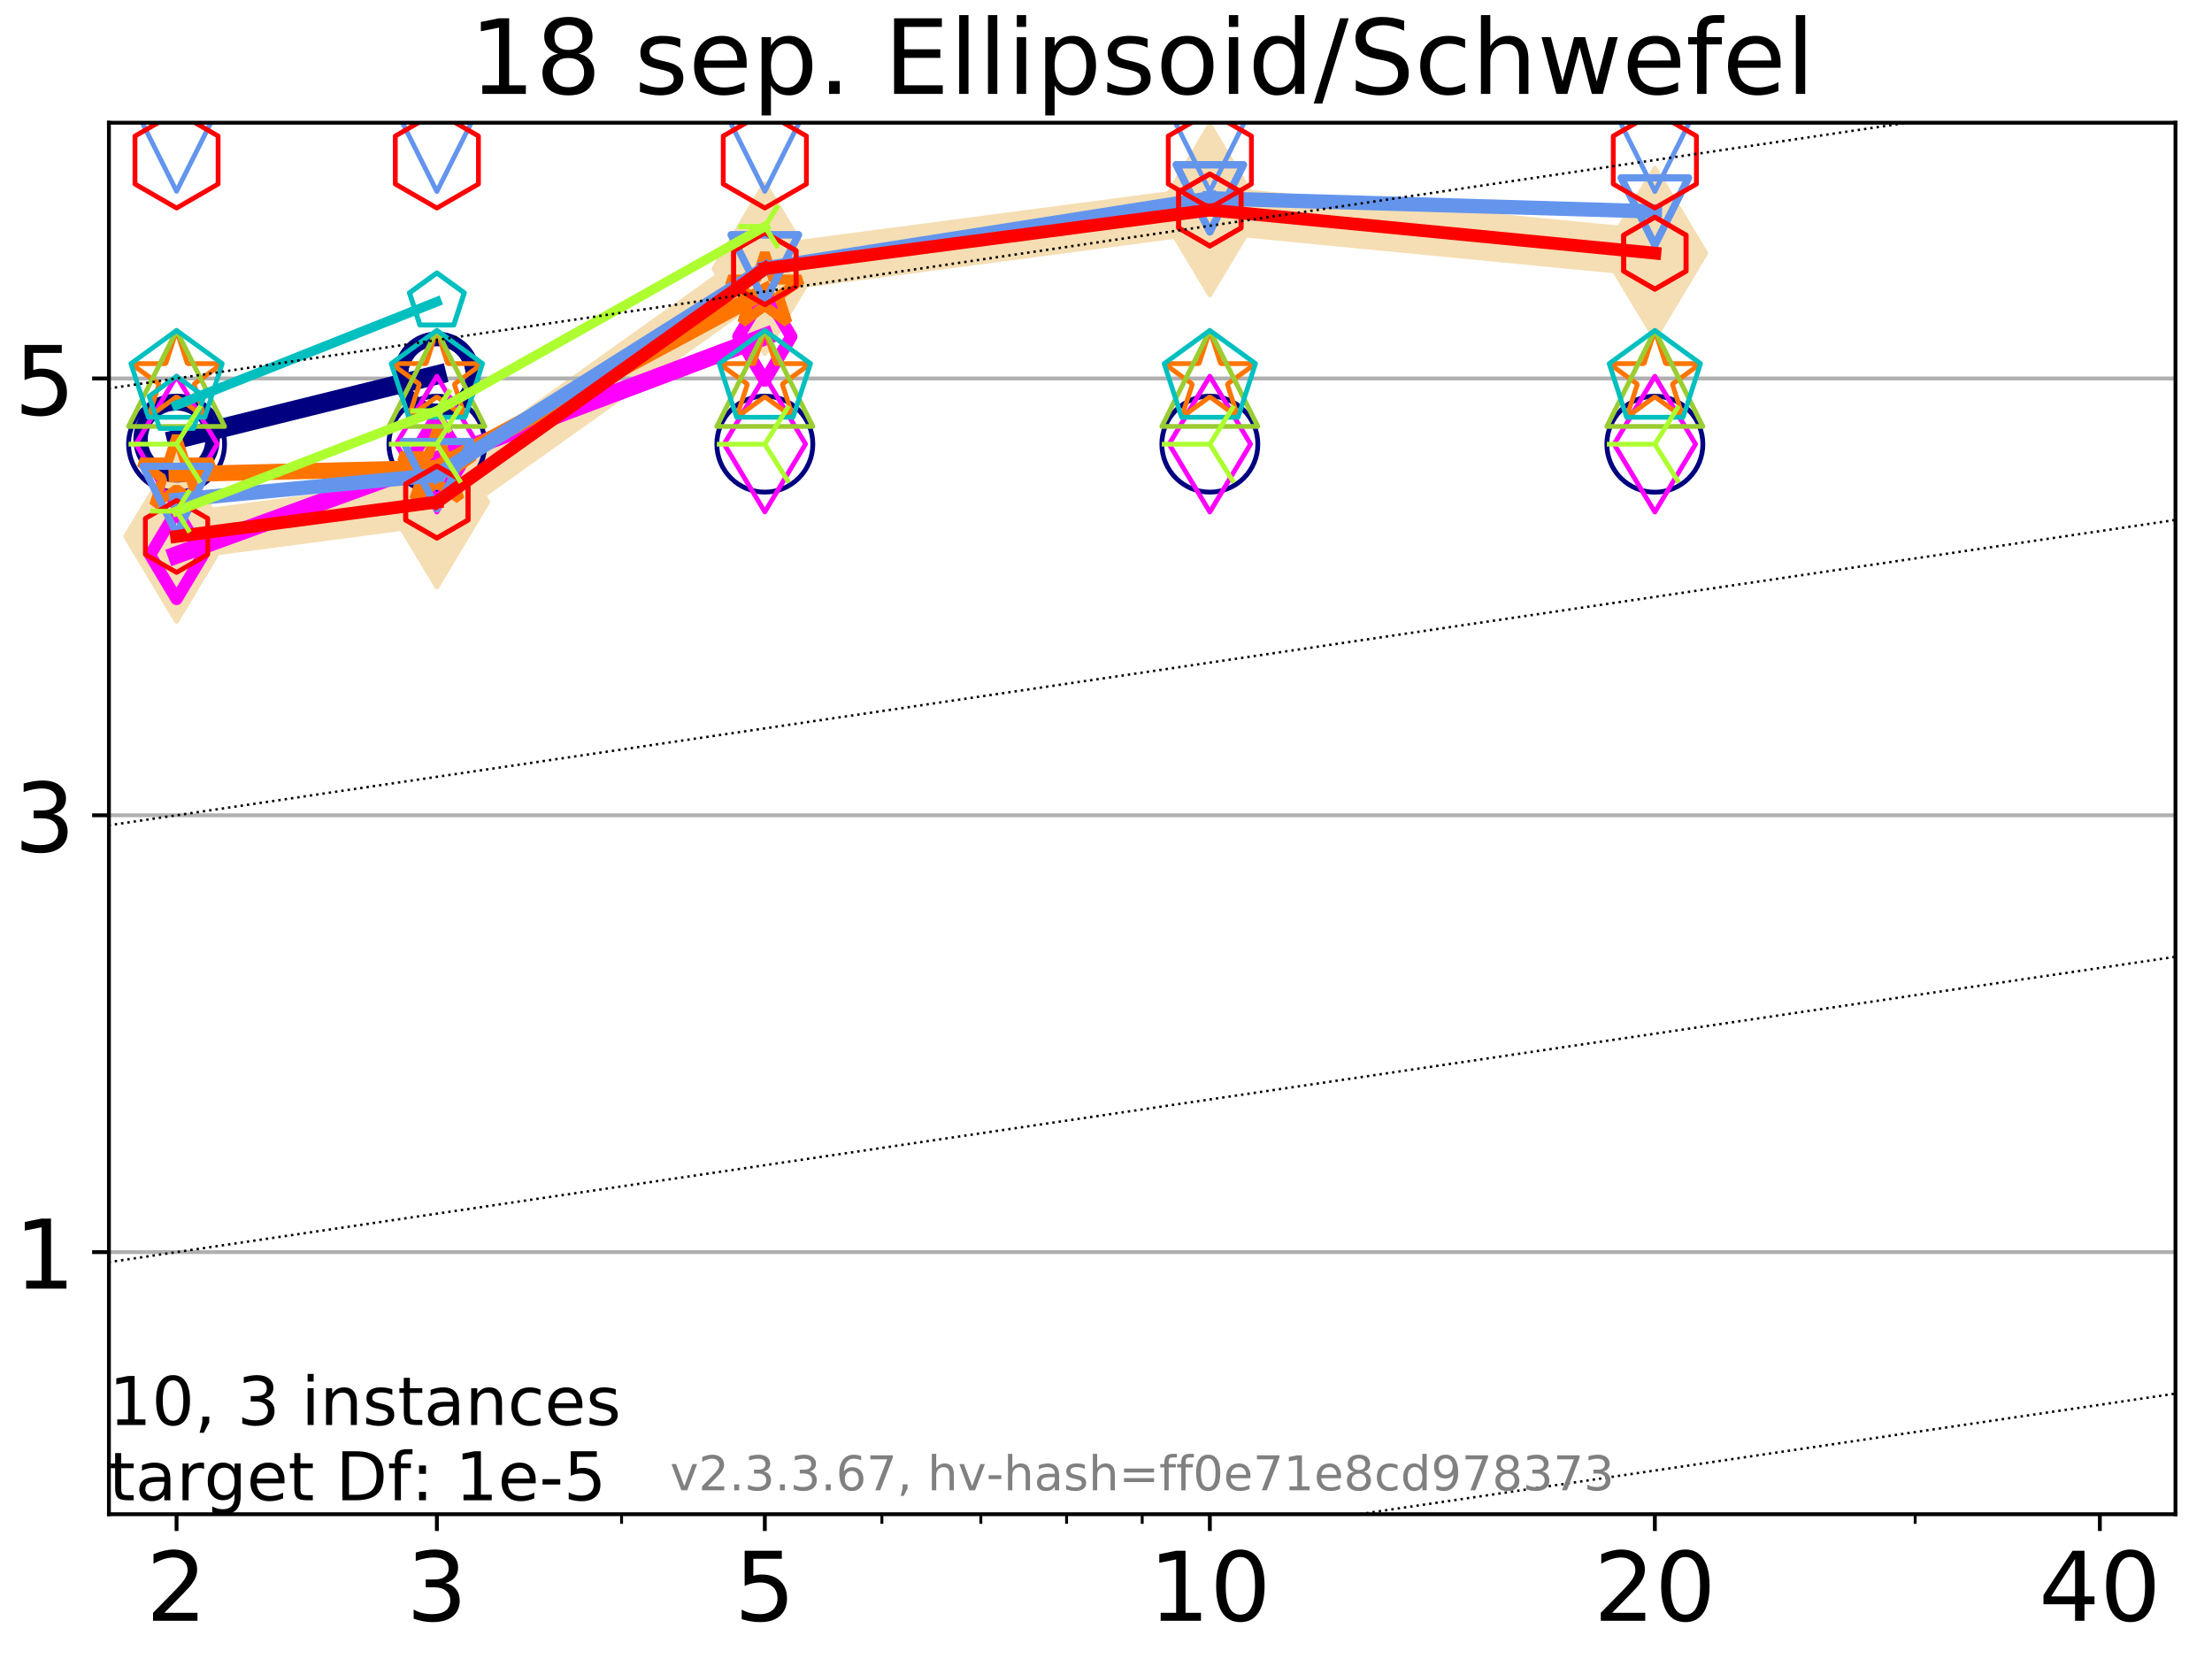 <?xml version="1.0" encoding="utf-8" standalone="no"?>
<!DOCTYPE svg PUBLIC "-//W3C//DTD SVG 1.1//EN"
  "http://www.w3.org/Graphics/SVG/1.1/DTD/svg11.dtd">
<!-- Created with matplotlib (https://matplotlib.org/) -->
<svg height="345.6pt" version="1.1" viewBox="0 0 460.8 345.6" width="460.8pt" xmlns="http://www.w3.org/2000/svg" xmlns:xlink="http://www.w3.org/1999/xlink">
 <defs>
  <style type="text/css">
*{stroke-linecap:butt;stroke-linejoin:round;}
  </style>
 </defs>
 <g id="figure_1">
  <g id="patch_1">
   <path d="M 0 345.6 
L 460.8 345.6 
L 460.8 0 
L 0 0 
z
" style="fill:#ffffff;"/>
  </g>
  <g id="axes_1">
   <g id="patch_2">
    <path d="M 22.69 315.44 
L 453.192 315.44 
L 453.192 25.56 
L 22.69 25.56 
z
" style="fill:#ffffff;"/>
   </g>
   <g id="line2d_1">
    <path clip-path="url(#pbab165482d)" d="M 36.781 111.748 
L 91.009 104.585 
L 159.329 55.963 
L 252.032 43.744 
L 344.736 52.737 
" style="fill:none;stroke:#f5deb3;stroke-linecap:square;stroke-width:10;"/>
    <defs>
     <path d="M 0 17.678 
L 10.607 0 
L 0 -17.678 
L -10.607 0 
z
" id="mf7fd0ab466" style="stroke:#f5deb3;stroke-linejoin:miter;"/>
    </defs>
    <g clip-path="url(#pbab165482d)">
     <use style="fill:#f5deb3;stroke:#f5deb3;stroke-linejoin:miter;" x="36.781" xlink:href="#mf7fd0ab466" y="111.748"/>
     <use style="fill:#f5deb3;stroke:#f5deb3;stroke-linejoin:miter;" x="91.009" xlink:href="#mf7fd0ab466" y="104.585"/>
     <use style="fill:#f5deb3;stroke:#f5deb3;stroke-linejoin:miter;" x="159.329" xlink:href="#mf7fd0ab466" y="55.963"/>
     <use style="fill:#f5deb3;stroke:#f5deb3;stroke-linejoin:miter;" x="252.032" xlink:href="#mf7fd0ab466" y="43.744"/>
     <use style="fill:#f5deb3;stroke:#f5deb3;stroke-linejoin:miter;" x="344.736" xlink:href="#mf7fd0ab466" y="52.737"/>
    </g>
   </g>
   <g id="matplotlib.axis_1">
    <g id="xtick_1">
     <g id="line2d_2">
      <defs>
       <path d="M 0 0 
L 0 3.5 
" id="m391ffeb8fe" style="stroke:#000000;stroke-width:0.8;"/>
      </defs>
      <g>
       <use style="stroke:#000000;stroke-width:0.8;" x="36.781" xlink:href="#m391ffeb8fe" y="315.44"/>
      </g>
     </g>
     <g id="text_1">
      <!-- 2 -->
      <defs>
       <path d="M 19.188 8.297 
L 53.609 8.297 
L 53.609 0 
L 7.328 0 
L 7.328 8.297 
Q 12.938 14.109 22.625 23.891 
Q 32.328 33.688 34.812 36.531 
Q 39.547 41.844 41.422 45.531 
Q 43.312 49.219 43.312 52.781 
Q 43.312 58.594 39.234 62.25 
Q 35.156 65.922 28.609 65.922 
Q 23.969 65.922 18.812 64.312 
Q 13.672 62.703 7.812 59.422 
L 7.812 69.391 
Q 13.766 71.781 18.938 73 
Q 24.125 74.219 28.422 74.219 
Q 39.75 74.219 46.484 68.547 
Q 53.219 62.891 53.219 53.422 
Q 53.219 48.922 51.531 44.891 
Q 49.859 40.875 45.406 35.406 
Q 44.188 33.984 37.641 27.219 
Q 31.109 20.453 19.188 8.297 
z
" id="DejaVuSans-50"/>
      </defs>
      <g transform="translate(30.419 337.637)scale(0.2 -0.2)">
       <use xlink:href="#DejaVuSans-50"/>
      </g>
     </g>
    </g>
    <g id="xtick_2">
     <g id="line2d_3">
      <g>
       <use style="stroke:#000000;stroke-width:0.8;" x="91.009" xlink:href="#m391ffeb8fe" y="315.44"/>
      </g>
     </g>
     <g id="text_2">
      <!-- 3 -->
      <defs>
       <path d="M 40.578 39.312 
Q 47.656 37.797 51.625 33 
Q 55.609 28.219 55.609 21.188 
Q 55.609 10.406 48.188 4.484 
Q 40.766 -1.422 27.094 -1.422 
Q 22.516 -1.422 17.656 -0.516 
Q 12.797 0.391 7.625 2.203 
L 7.625 11.719 
Q 11.719 9.328 16.594 8.109 
Q 21.484 6.891 26.812 6.891 
Q 36.078 6.891 40.938 10.547 
Q 45.797 14.203 45.797 21.188 
Q 45.797 27.641 41.281 31.266 
Q 36.766 34.906 28.719 34.906 
L 20.219 34.906 
L 20.219 43.016 
L 29.109 43.016 
Q 36.375 43.016 40.234 45.922 
Q 44.094 48.828 44.094 54.297 
Q 44.094 59.906 40.109 62.906 
Q 36.141 65.922 28.719 65.922 
Q 24.656 65.922 20.016 65.031 
Q 15.375 64.156 9.812 62.312 
L 9.812 71.094 
Q 15.438 72.656 20.344 73.438 
Q 25.25 74.219 29.594 74.219 
Q 40.828 74.219 47.359 69.109 
Q 53.906 64.016 53.906 55.328 
Q 53.906 49.266 50.438 45.094 
Q 46.969 40.922 40.578 39.312 
z
" id="DejaVuSans-51"/>
      </defs>
      <g transform="translate(84.647 337.637)scale(0.2 -0.2)">
       <use xlink:href="#DejaVuSans-51"/>
      </g>
     </g>
    </g>
    <g id="xtick_3">
     <g id="line2d_4">
      <g>
       <use style="stroke:#000000;stroke-width:0.8;" x="159.329" xlink:href="#m391ffeb8fe" y="315.44"/>
      </g>
     </g>
     <g id="text_3">
      <!-- 5 -->
      <defs>
       <path d="M 10.797 72.906 
L 49.516 72.906 
L 49.516 64.594 
L 19.828 64.594 
L 19.828 46.734 
Q 21.969 47.469 24.109 47.828 
Q 26.266 48.188 28.422 48.188 
Q 40.625 48.188 47.75 41.5 
Q 54.891 34.812 54.891 23.391 
Q 54.891 11.625 47.562 5.094 
Q 40.234 -1.422 26.906 -1.422 
Q 22.312 -1.422 17.547 -0.641 
Q 12.797 0.141 7.719 1.703 
L 7.719 11.625 
Q 12.109 9.234 16.797 8.062 
Q 21.484 6.891 26.703 6.891 
Q 35.156 6.891 40.078 11.328 
Q 45.016 15.766 45.016 23.391 
Q 45.016 31 40.078 35.438 
Q 35.156 39.891 26.703 39.891 
Q 22.75 39.891 18.812 39.016 
Q 14.891 38.141 10.797 36.281 
z
" id="DejaVuSans-53"/>
      </defs>
      <g transform="translate(152.966 337.637)scale(0.2 -0.2)">
       <use xlink:href="#DejaVuSans-53"/>
      </g>
     </g>
    </g>
    <g id="xtick_4">
     <g id="line2d_5">
      <g>
       <use style="stroke:#000000;stroke-width:0.8;" x="252.032" xlink:href="#m391ffeb8fe" y="315.44"/>
      </g>
     </g>
     <g id="text_4">
      <!-- 10 -->
      <defs>
       <path d="M 12.406 8.297 
L 28.516 8.297 
L 28.516 63.922 
L 10.984 60.406 
L 10.984 69.391 
L 28.422 72.906 
L 38.281 72.906 
L 38.281 8.297 
L 54.391 8.297 
L 54.391 0 
L 12.406 0 
z
" id="DejaVuSans-49"/>
       <path d="M 31.781 66.406 
Q 24.172 66.406 20.328 58.906 
Q 16.5 51.422 16.5 36.375 
Q 16.5 21.391 20.328 13.891 
Q 24.172 6.391 31.781 6.391 
Q 39.453 6.391 43.281 13.891 
Q 47.125 21.391 47.125 36.375 
Q 47.125 51.422 43.281 58.906 
Q 39.453 66.406 31.781 66.406 
z
M 31.781 74.219 
Q 44.047 74.219 50.516 64.516 
Q 56.984 54.828 56.984 36.375 
Q 56.984 17.969 50.516 8.266 
Q 44.047 -1.422 31.781 -1.422 
Q 19.531 -1.422 13.062 8.266 
Q 6.594 17.969 6.594 36.375 
Q 6.594 54.828 13.062 64.516 
Q 19.531 74.219 31.781 74.219 
z
" id="DejaVuSans-48"/>
      </defs>
      <g transform="translate(239.307 337.637)scale(0.2 -0.2)">
       <use xlink:href="#DejaVuSans-49"/>
       <use x="63.623" xlink:href="#DejaVuSans-48"/>
      </g>
     </g>
    </g>
    <g id="xtick_5">
     <g id="line2d_6">
      <g>
       <use style="stroke:#000000;stroke-width:0.8;" x="344.736" xlink:href="#m391ffeb8fe" y="315.44"/>
      </g>
     </g>
     <g id="text_5">
      <!-- 20 -->
      <g transform="translate(332.011 337.637)scale(0.2 -0.2)">
       <use xlink:href="#DejaVuSans-50"/>
       <use x="63.623" xlink:href="#DejaVuSans-48"/>
      </g>
     </g>
    </g>
    <g id="xtick_6">
     <g id="line2d_7">
      <g>
       <use style="stroke:#000000;stroke-width:0.8;" x="437.439" xlink:href="#m391ffeb8fe" y="315.44"/>
      </g>
     </g>
     <g id="text_6">
      <!-- 40 -->
      <defs>
       <path d="M 37.797 64.312 
L 12.891 25.391 
L 37.797 25.391 
z
M 35.203 72.906 
L 47.609 72.906 
L 47.609 25.391 
L 58.016 25.391 
L 58.016 17.188 
L 47.609 17.188 
L 47.609 0 
L 37.797 0 
L 37.797 17.188 
L 4.891 17.188 
L 4.891 26.703 
z
" id="DejaVuSans-52"/>
      </defs>
      <g transform="translate(424.714 337.637)scale(0.2 -0.2)">
       <use xlink:href="#DejaVuSans-52"/>
       <use x="63.623" xlink:href="#DejaVuSans-48"/>
      </g>
     </g>
    </g>
    <g id="xtick_7">
     <g id="line2d_8">
      <defs>
       <path d="M 0 0 
L 0 2 
" id="m6f91fc0aa9" style="stroke:#000000;stroke-width:0.6;"/>
      </defs>
      <g>
       <use style="stroke:#000000;stroke-width:0.6;" x="129.485" xlink:href="#m6f91fc0aa9" y="315.44"/>
      </g>
     </g>
    </g>
    <g id="xtick_8">
     <g id="line2d_9">
      <g>
       <use style="stroke:#000000;stroke-width:0.6;" x="183.713" xlink:href="#m6f91fc0aa9" y="315.44"/>
      </g>
     </g>
    </g>
    <g id="xtick_9">
     <g id="line2d_10">
      <g>
       <use style="stroke:#000000;stroke-width:0.6;" x="204.329" xlink:href="#m6f91fc0aa9" y="315.44"/>
      </g>
     </g>
    </g>
    <g id="xtick_10">
     <g id="line2d_11">
      <g>
       <use style="stroke:#000000;stroke-width:0.6;" x="222.188" xlink:href="#m6f91fc0aa9" y="315.44"/>
      </g>
     </g>
    </g>
    <g id="xtick_11">
     <g id="line2d_12">
      <g>
       <use style="stroke:#000000;stroke-width:0.6;" x="237.941" xlink:href="#m6f91fc0aa9" y="315.44"/>
      </g>
     </g>
    </g>
    <g id="xtick_12">
     <g id="line2d_13">
      <g>
       <use style="stroke:#000000;stroke-width:0.6;" x="398.964" xlink:href="#m6f91fc0aa9" y="315.44"/>
      </g>
     </g>
    </g>
   </g>
   <g id="matplotlib.axis_2">
    <g id="ytick_1">
     <g id="line2d_14">
      <path clip-path="url(#pbab165482d)" d="M 22.69 260.84 
L 453.192 260.84 
" style="fill:none;stroke:#b0b0b0;stroke-linecap:square;stroke-width:0.8;"/>
     </g>
     <g id="line2d_15">
      <defs>
       <path d="M 0 0 
L -3.5 0 
" id="m248d86e203" style="stroke:#000000;stroke-width:0.8;"/>
      </defs>
      <g>
       <use style="stroke:#000000;stroke-width:0.8;" x="22.69" xlink:href="#m248d86e203" y="260.84"/>
      </g>
     </g>
     <g id="text_7">
      <!-- 1 -->
      <g transform="translate(2.965 268.438)scale(0.2 -0.2)">
       <use xlink:href="#DejaVuSans-49"/>
      </g>
     </g>
    </g>
    <g id="ytick_2">
     <g id="line2d_16">
      <path clip-path="url(#pbab165482d)" d="M 22.69 169.839 
L 453.192 169.839 
" style="fill:none;stroke:#b0b0b0;stroke-linecap:square;stroke-width:0.8;"/>
     </g>
     <g id="line2d_17">
      <g>
       <use style="stroke:#000000;stroke-width:0.8;" x="22.69" xlink:href="#m248d86e203" y="169.839"/>
      </g>
     </g>
     <g id="text_8">
      <!-- 3 -->
      <g transform="translate(2.965 177.438)scale(0.2 -0.2)">
       <use xlink:href="#DejaVuSans-51"/>
      </g>
     </g>
    </g>
    <g id="ytick_3">
     <g id="line2d_18">
      <path clip-path="url(#pbab165482d)" d="M 22.69 78.839 
L 453.192 78.839 
" style="fill:none;stroke:#b0b0b0;stroke-linecap:square;stroke-width:0.8;"/>
     </g>
     <g id="line2d_19">
      <g>
       <use style="stroke:#000000;stroke-width:0.8;" x="22.69" xlink:href="#m248d86e203" y="78.839"/>
      </g>
     </g>
     <g id="text_9">
      <!-- 5 -->
      <g transform="translate(2.965 86.437)scale(0.2 -0.2)">
       <use xlink:href="#DejaVuSans-53"/>
      </g>
     </g>
    </g>
   </g>
   <g id="line2d_20">
    <path clip-path="url(#pbab165482d)" d="M 36.781 91.52 
L 91.009 78.101 
" style="fill:none;stroke:#000080;stroke-linecap:square;stroke-width:4;"/>
    <defs>
     <path d="M 0 7.5 
C 1.989 7.5 3.897 6.71 5.303 5.303 
C 6.71 3.897 7.5 1.989 7.5 0 
C 7.5 -1.989 6.71 -3.897 5.303 -5.303 
C 3.897 -6.71 1.989 -7.5 0 -7.5 
C -1.989 -7.5 -3.897 -6.71 -5.303 -5.303 
C -6.71 -3.897 -7.5 -1.989 -7.5 0 
C -7.5 1.989 -6.71 3.897 -5.303 5.303 
C -3.897 6.71 -1.989 7.5 0 7.5 
z
" id="m2c15ebaa55" style="stroke:#000080;stroke-width:3;"/>
    </defs>
    <g clip-path="url(#pbab165482d)">
     <use style="fill-opacity:0;stroke:#000080;stroke-width:3;" x="36.781" xlink:href="#m2c15ebaa55" y="91.52"/>
     <use style="fill-opacity:0;stroke:#000080;stroke-width:3;" x="91.009" xlink:href="#m2c15ebaa55" y="78.101"/>
    </g>
   </g>
   <g id="line2d_21">
    <path clip-path="url(#pbab165482d)" d="M 91.009 78.101 
" style="fill:none;stroke:#000080;stroke-linecap:square;stroke-width:4;"/>
    <g clip-path="url(#pbab165482d)">
     <use style="fill-opacity:0;stroke:#000080;stroke-width:3;" x="91.009" xlink:href="#m2c15ebaa55" y="78.101"/>
    </g>
   </g>
   <g id="line2d_22"/>
   <g id="line2d_23">
    <defs>
     <path d="M 0 10 
C 2.652 10 5.196 8.946 7.071 7.071 
C 8.946 5.196 10 2.652 10 0 
C 10 -2.652 8.946 -5.196 7.071 -7.071 
C 5.196 -8.946 2.652 -10 0 -10 
C -2.652 -10 -5.196 -8.946 -7.071 -7.071 
C -8.946 -5.196 -10 -2.652 -10 0 
C -10 2.652 -8.946 5.196 -7.071 7.071 
C -5.196 8.946 -2.652 10 0 10 
z
" id="m64156eef47" style="stroke:#000080;"/>
    </defs>
    <g clip-path="url(#pbab165482d)">
     <use style="fill-opacity:0;stroke:#000080;" x="36.781" xlink:href="#m64156eef47" y="92.509"/>
     <use style="fill-opacity:0;stroke:#000080;" x="91.009" xlink:href="#m64156eef47" y="92.526"/>
     <use style="fill-opacity:0;stroke:#000080;" x="159.329" xlink:href="#m64156eef47" y="92.519"/>
     <use style="fill-opacity:0;stroke:#000080;" x="252.032" xlink:href="#m64156eef47" y="92.524"/>
     <use style="fill-opacity:0;stroke:#000080;" x="344.736" xlink:href="#m64156eef47" y="92.535"/>
    </g>
   </g>
   <g id="line2d_24">
    <path clip-path="url(#pbab165482d)" d="M 36.781 115.615 
L 91.009 95.836 
" style="fill:none;stroke:#ff00ff;stroke-linecap:square;stroke-width:3.667;"/>
    <defs>
     <path d="M 0 9.192 
L 5.515 0 
L 0 -9.192 
L -5.515 0 
z
" id="me3c5e528c8" style="stroke:#ff00ff;stroke-linejoin:miter;stroke-width:2.5;"/>
    </defs>
    <g clip-path="url(#pbab165482d)">
     <use style="fill-opacity:0;stroke:#ff00ff;stroke-linejoin:miter;stroke-width:2.5;" x="36.781" xlink:href="#me3c5e528c8" y="115.615"/>
     <use style="fill-opacity:0;stroke:#ff00ff;stroke-linejoin:miter;stroke-width:2.5;" x="91.009" xlink:href="#me3c5e528c8" y="95.836"/>
    </g>
   </g>
   <g id="line2d_25">
    <path clip-path="url(#pbab165482d)" d="M 91.009 95.836 
L 159.329 70.111 
" style="fill:none;stroke:#ff00ff;stroke-linecap:square;stroke-width:3.667;"/>
    <g clip-path="url(#pbab165482d)">
     <use style="fill-opacity:0;stroke:#ff00ff;stroke-linejoin:miter;stroke-width:2.5;" x="91.009" xlink:href="#me3c5e528c8" y="95.836"/>
     <use style="fill-opacity:0;stroke:#ff00ff;stroke-linejoin:miter;stroke-width:2.5;" x="159.329" xlink:href="#me3c5e528c8" y="70.111"/>
    </g>
   </g>
   <g id="line2d_26">
    <path clip-path="url(#pbab165482d)" d="M 159.329 70.111 
" style="fill:none;stroke:#ff00ff;stroke-linecap:square;stroke-width:3.667;"/>
    <g clip-path="url(#pbab165482d)">
     <use style="fill-opacity:0;stroke:#ff00ff;stroke-linejoin:miter;stroke-width:2.5;" x="159.329" xlink:href="#me3c5e528c8" y="70.111"/>
    </g>
   </g>
   <g id="line2d_27"/>
   <g id="line2d_28">
    <defs>
     <path d="M 0 14.142 
L 8.485 0 
L 0 -14.142 
L -8.485 0 
z
" id="m12ff4cac75" style="stroke:#ff00ff;stroke-linejoin:miter;"/>
    </defs>
    <g clip-path="url(#pbab165482d)">
     <use style="fill-opacity:0;stroke:#ff00ff;stroke-linejoin:miter;" x="36.781" xlink:href="#m12ff4cac75" y="92.516"/>
     <use style="fill-opacity:0;stroke:#ff00ff;stroke-linejoin:miter;" x="91.009" xlink:href="#m12ff4cac75" y="92.525"/>
     <use style="fill-opacity:0;stroke:#ff00ff;stroke-linejoin:miter;" x="159.329" xlink:href="#m12ff4cac75" y="92.496"/>
     <use style="fill-opacity:0;stroke:#ff00ff;stroke-linejoin:miter;" x="252.032" xlink:href="#m12ff4cac75" y="92.519"/>
     <use style="fill-opacity:0;stroke:#ff00ff;stroke-linejoin:miter;" x="344.736" xlink:href="#m12ff4cac75" y="92.531"/>
    </g>
   </g>
   <g id="line2d_29">
    <path clip-path="url(#pbab165482d)" d="M 36.781 98.779 
L 91.009 97.485 
" style="fill:none;stroke:#ff7500;stroke-linecap:square;stroke-width:3.333;"/>
    <defs>
     <path d="M 0 -8 
L -1.796 -2.472 
L -7.608 -2.472 
L -2.906 0.944 
L -4.702 6.472 
L -0 3.056 
L 4.702 6.472 
L 2.906 0.944 
L 7.608 -2.472 
L 1.796 -2.472 
z
" id="m1605dcb8cb" style="stroke:#ff7500;stroke-linejoin:bevel;stroke-width:2;"/>
    </defs>
    <g clip-path="url(#pbab165482d)">
     <use style="fill-opacity:0;stroke:#ff7500;stroke-linejoin:bevel;stroke-width:2;" x="36.781" xlink:href="#m1605dcb8cb" y="98.779"/>
     <use style="fill-opacity:0;stroke:#ff7500;stroke-linejoin:bevel;stroke-width:2;" x="91.009" xlink:href="#m1605dcb8cb" y="97.485"/>
    </g>
   </g>
   <g id="line2d_30">
    <path clip-path="url(#pbab165482d)" d="M 91.009 97.485 
L 159.329 60.708 
" style="fill:none;stroke:#ff7500;stroke-linecap:square;stroke-width:3.333;"/>
    <g clip-path="url(#pbab165482d)">
     <use style="fill-opacity:0;stroke:#ff7500;stroke-linejoin:bevel;stroke-width:2;" x="91.009" xlink:href="#m1605dcb8cb" y="97.485"/>
     <use style="fill-opacity:0;stroke:#ff7500;stroke-linejoin:bevel;stroke-width:2;" x="159.329" xlink:href="#m1605dcb8cb" y="60.708"/>
    </g>
   </g>
   <g id="line2d_31">
    <path clip-path="url(#pbab165482d)" d="M 159.329 60.708 
" style="fill:none;stroke:#ff7500;stroke-linecap:square;stroke-width:3.333;"/>
    <g clip-path="url(#pbab165482d)">
     <use style="fill-opacity:0;stroke:#ff7500;stroke-linejoin:bevel;stroke-width:2;" x="159.329" xlink:href="#m1605dcb8cb" y="60.708"/>
    </g>
   </g>
   <g id="line2d_32"/>
   <g id="line2d_33">
    <defs>
     <path d="M 0 -10 
L -2.245 -3.09 
L -9.511 -3.09 
L -3.633 1.18 
L -5.878 8.09 
L -0 3.82 
L 5.878 8.09 
L 3.633 1.18 
L 9.511 -3.09 
L 2.245 -3.09 
z
" id="m4097c8d10e" style="stroke:#ff7500;stroke-linejoin:bevel;"/>
    </defs>
    <g clip-path="url(#pbab165482d)">
     <use style="fill-opacity:0;stroke:#ff7500;stroke-linejoin:bevel;" x="36.781" xlink:href="#m4097c8d10e" y="78.838"/>
     <use style="fill-opacity:0;stroke:#ff7500;stroke-linejoin:bevel;" x="91.009" xlink:href="#m4097c8d10e" y="78.838"/>
     <use style="fill-opacity:0;stroke:#ff7500;stroke-linejoin:bevel;" x="159.329" xlink:href="#m4097c8d10e" y="78.838"/>
     <use style="fill-opacity:0;stroke:#ff7500;stroke-linejoin:bevel;" x="252.032" xlink:href="#m4097c8d10e" y="78.839"/>
     <use style="fill-opacity:0;stroke:#ff7500;stroke-linejoin:bevel;" x="344.736" xlink:href="#m4097c8d10e" y="78.839"/>
    </g>
   </g>
   <g id="line2d_34">
    <path clip-path="url(#pbab165482d)" d="M 36.781 104.137 
L 91.009 98.973 
" style="fill:none;stroke:#6495ed;stroke-linecap:square;stroke-width:3;"/>
    <defs>
     <path d="M -0 7 
L 7 -7 
L -7 -7 
z
" id="m5453b91149" style="stroke:#6495ed;stroke-linejoin:miter;stroke-width:1.5;"/>
    </defs>
    <g clip-path="url(#pbab165482d)">
     <use style="fill-opacity:0;stroke:#6495ed;stroke-linejoin:miter;stroke-width:1.5;" x="36.781" xlink:href="#m5453b91149" y="104.137"/>
     <use style="fill-opacity:0;stroke:#6495ed;stroke-linejoin:miter;stroke-width:1.5;" x="91.009" xlink:href="#m5453b91149" y="98.973"/>
    </g>
   </g>
   <g id="line2d_35">
    <path clip-path="url(#pbab165482d)" d="M 91.009 98.973 
L 159.329 55.914 
" style="fill:none;stroke:#6495ed;stroke-linecap:square;stroke-width:3;"/>
    <g clip-path="url(#pbab165482d)">
     <use style="fill-opacity:0;stroke:#6495ed;stroke-linejoin:miter;stroke-width:1.5;" x="91.009" xlink:href="#m5453b91149" y="98.973"/>
     <use style="fill-opacity:0;stroke:#6495ed;stroke-linejoin:miter;stroke-width:1.5;" x="159.329" xlink:href="#m5453b91149" y="55.914"/>
    </g>
   </g>
   <g id="line2d_36">
    <path clip-path="url(#pbab165482d)" d="M 159.329 55.914 
L 252.032 41.317 
" style="fill:none;stroke:#6495ed;stroke-linecap:square;stroke-width:3;"/>
    <g clip-path="url(#pbab165482d)">
     <use style="fill-opacity:0;stroke:#6495ed;stroke-linejoin:miter;stroke-width:1.5;" x="159.329" xlink:href="#m5453b91149" y="55.914"/>
     <use style="fill-opacity:0;stroke:#6495ed;stroke-linejoin:miter;stroke-width:1.5;" x="252.032" xlink:href="#m5453b91149" y="41.317"/>
    </g>
   </g>
   <g id="line2d_37">
    <path clip-path="url(#pbab165482d)" d="M 252.032 41.317 
L 344.736 44.049 
" style="fill:none;stroke:#6495ed;stroke-linecap:square;stroke-width:3;"/>
    <g clip-path="url(#pbab165482d)">
     <use style="fill-opacity:0;stroke:#6495ed;stroke-linejoin:miter;stroke-width:1.5;" x="252.032" xlink:href="#m5453b91149" y="41.317"/>
     <use style="fill-opacity:0;stroke:#6495ed;stroke-linejoin:miter;stroke-width:1.5;" x="344.736" xlink:href="#m5453b91149" y="44.049"/>
    </g>
   </g>
   <g id="line2d_38">
    <path clip-path="url(#pbab165482d)" d="M 344.736 44.049 
" style="fill:none;stroke:#6495ed;stroke-linecap:square;stroke-width:3;"/>
    <g clip-path="url(#pbab165482d)">
     <use style="fill-opacity:0;stroke:#6495ed;stroke-linejoin:miter;stroke-width:1.5;" x="344.736" xlink:href="#m5453b91149" y="44.049"/>
    </g>
   </g>
   <g id="line2d_39"/>
   <g id="line2d_40">
    <defs>
     <path d="M -0 10 
L 10 -10 
L -10 -10 
z
" id="m95003812c2" style="stroke:#6495ed;stroke-linejoin:miter;"/>
    </defs>
    <g clip-path="url(#pbab165482d)">
     <use style="fill-opacity:0;stroke:#6495ed;stroke-linejoin:miter;" x="36.781" xlink:href="#m95003812c2" y="29.848"/>
     <use style="fill-opacity:0;stroke:#6495ed;stroke-linejoin:miter;" x="91.009" xlink:href="#m95003812c2" y="29.904"/>
     <use style="fill-opacity:0;stroke:#6495ed;stroke-linejoin:miter;" x="159.329" xlink:href="#m95003812c2" y="29.859"/>
     <use style="fill-opacity:0;stroke:#6495ed;stroke-linejoin:miter;" x="252.032" xlink:href="#m95003812c2" y="29.902"/>
     <use style="fill-opacity:0;stroke:#6495ed;stroke-linejoin:miter;" x="344.736" xlink:href="#m95003812c2" y="29.891"/>
    </g>
   </g>
   <g id="line2d_41">
    <path clip-path="url(#pbab165482d)" d="M 36.781 111.748 
L 91.009 104.585 
" style="fill:none;stroke:#ff0000;stroke-linecap:square;stroke-width:2.667;"/>
    <defs>
     <path d="M 0 -7.5 
L -6.495 -3.75 
L -6.495 3.75 
L -0 7.5 
L 6.495 3.75 
L 6.495 -3.75 
z
" id="m1dfdc16df2" style="stroke:#ff0000;stroke-linejoin:miter;"/>
    </defs>
    <g clip-path="url(#pbab165482d)">
     <use style="fill-opacity:0;stroke:#ff0000;stroke-linejoin:miter;" x="36.781" xlink:href="#m1dfdc16df2" y="111.748"/>
     <use style="fill-opacity:0;stroke:#ff0000;stroke-linejoin:miter;" x="91.009" xlink:href="#m1dfdc16df2" y="104.585"/>
    </g>
   </g>
   <g id="line2d_42">
    <path clip-path="url(#pbab165482d)" d="M 91.009 104.585 
L 159.329 55.963 
" style="fill:none;stroke:#ff0000;stroke-linecap:square;stroke-width:2.667;"/>
    <g clip-path="url(#pbab165482d)">
     <use style="fill-opacity:0;stroke:#ff0000;stroke-linejoin:miter;" x="91.009" xlink:href="#m1dfdc16df2" y="104.585"/>
     <use style="fill-opacity:0;stroke:#ff0000;stroke-linejoin:miter;" x="159.329" xlink:href="#m1dfdc16df2" y="55.963"/>
    </g>
   </g>
   <g id="line2d_43">
    <path clip-path="url(#pbab165482d)" d="M 159.329 55.963 
L 252.032 43.744 
" style="fill:none;stroke:#ff0000;stroke-linecap:square;stroke-width:2.667;"/>
    <g clip-path="url(#pbab165482d)">
     <use style="fill-opacity:0;stroke:#ff0000;stroke-linejoin:miter;" x="159.329" xlink:href="#m1dfdc16df2" y="55.963"/>
     <use style="fill-opacity:0;stroke:#ff0000;stroke-linejoin:miter;" x="252.032" xlink:href="#m1dfdc16df2" y="43.744"/>
    </g>
   </g>
   <g id="line2d_44">
    <path clip-path="url(#pbab165482d)" d="M 252.032 43.744 
L 344.736 52.737 
" style="fill:none;stroke:#ff0000;stroke-linecap:square;stroke-width:2.667;"/>
    <g clip-path="url(#pbab165482d)">
     <use style="fill-opacity:0;stroke:#ff0000;stroke-linejoin:miter;" x="252.032" xlink:href="#m1dfdc16df2" y="43.744"/>
     <use style="fill-opacity:0;stroke:#ff0000;stroke-linejoin:miter;" x="344.736" xlink:href="#m1dfdc16df2" y="52.737"/>
    </g>
   </g>
   <g id="line2d_45">
    <path clip-path="url(#pbab165482d)" d="M 344.736 52.737 
" style="fill:none;stroke:#ff0000;stroke-linecap:square;stroke-width:2.667;"/>
    <g clip-path="url(#pbab165482d)">
     <use style="fill-opacity:0;stroke:#ff0000;stroke-linejoin:miter;" x="344.736" xlink:href="#m1dfdc16df2" y="52.737"/>
    </g>
   </g>
   <g id="line2d_46"/>
   <g id="line2d_47">
    <defs>
     <path d="M 0 -10 
L -8.66 -5 
L -8.66 5 
L -0 10 
L 8.66 5 
L 8.66 -5 
z
" id="md0c91b7a96" style="stroke:#ff0000;stroke-linejoin:miter;"/>
    </defs>
    <g clip-path="url(#pbab165482d)">
     <use style="fill-opacity:0;stroke:#ff0000;stroke-linejoin:miter;" x="36.781" xlink:href="#md0c91b7a96" y="33.338"/>
     <use style="fill-opacity:0;stroke:#ff0000;stroke-linejoin:miter;" x="91.009" xlink:href="#md0c91b7a96" y="33.338"/>
     <use style="fill-opacity:0;stroke:#ff0000;stroke-linejoin:miter;" x="159.329" xlink:href="#md0c91b7a96" y="33.338"/>
     <use style="fill-opacity:0;stroke:#ff0000;stroke-linejoin:miter;" x="252.032" xlink:href="#md0c91b7a96" y="33.338"/>
     <use style="fill-opacity:0;stroke:#ff0000;stroke-linejoin:miter;" x="344.736" xlink:href="#md0c91b7a96" y="33.338"/>
    </g>
   </g>
   <g id="line2d_48"/>
   <g id="line2d_49">
    <defs>
     <path d="M 0 -10 
L -10 10 
L 10 10 
z
" id="meb7e411038" style="stroke:#9acd32;stroke-linejoin:miter;"/>
    </defs>
    <g clip-path="url(#pbab165482d)">
     <use style="fill-opacity:0;stroke:#9acd32;stroke-linejoin:miter;" x="36.781" xlink:href="#meb7e411038" y="78.838"/>
     <use style="fill-opacity:0;stroke:#9acd32;stroke-linejoin:miter;" x="91.009" xlink:href="#meb7e411038" y="78.839"/>
     <use style="fill-opacity:0;stroke:#9acd32;stroke-linejoin:miter;" x="159.329" xlink:href="#meb7e411038" y="78.839"/>
     <use style="fill-opacity:0;stroke:#9acd32;stroke-linejoin:miter;" x="252.032" xlink:href="#meb7e411038" y="78.839"/>
     <use style="fill-opacity:0;stroke:#9acd32;stroke-linejoin:miter;" x="344.736" xlink:href="#meb7e411038" y="78.839"/>
    </g>
   </g>
   <g id="line2d_50">
    <path clip-path="url(#pbab165482d)" d="M 36.781 84.396 
L 91.009 62.856 
" style="fill:none;stroke:#00bfbf;stroke-linecap:square;stroke-width:2;"/>
    <defs>
     <path d="M 0 -6 
L -5.706 -1.854 
L -3.527 4.854 
L 3.527 4.854 
L 5.706 -1.854 
z
" id="m6597f3d123" style="stroke:#00bfbf;stroke-linejoin:miter;"/>
    </defs>
    <g clip-path="url(#pbab165482d)">
     <use style="fill-opacity:0;stroke:#00bfbf;stroke-linejoin:miter;" x="36.781" xlink:href="#m6597f3d123" y="84.396"/>
     <use style="fill-opacity:0;stroke:#00bfbf;stroke-linejoin:miter;" x="91.009" xlink:href="#m6597f3d123" y="62.856"/>
    </g>
   </g>
   <g id="line2d_51">
    <path clip-path="url(#pbab165482d)" d="M 91.009 62.856 
" style="fill:none;stroke:#00bfbf;stroke-linecap:square;stroke-width:2;"/>
    <g clip-path="url(#pbab165482d)">
     <use style="fill-opacity:0;stroke:#00bfbf;stroke-linejoin:miter;" x="91.009" xlink:href="#m6597f3d123" y="62.856"/>
    </g>
   </g>
   <g id="line2d_52"/>
   <g id="line2d_53">
    <defs>
     <path d="M 0 -10 
L -9.511 -3.09 
L -5.878 8.09 
L 5.878 8.09 
L 9.511 -3.09 
z
" id="m0672c296d6" style="stroke:#00bfbf;stroke-linejoin:miter;"/>
    </defs>
    <g clip-path="url(#pbab165482d)">
     <use style="fill-opacity:0;stroke:#00bfbf;stroke-linejoin:miter;" x="36.781" xlink:href="#m0672c296d6" y="78.836"/>
     <use style="fill-opacity:0;stroke:#00bfbf;stroke-linejoin:miter;" x="91.009" xlink:href="#m0672c296d6" y="78.825"/>
     <use style="fill-opacity:0;stroke:#00bfbf;stroke-linejoin:miter;" x="159.329" xlink:href="#m0672c296d6" y="78.829"/>
     <use style="fill-opacity:0;stroke:#00bfbf;stroke-linejoin:miter;" x="252.032" xlink:href="#m0672c296d6" y="78.836"/>
     <use style="fill-opacity:0;stroke:#00bfbf;stroke-linejoin:miter;" x="344.736" xlink:href="#m0672c296d6" y="78.836"/>
    </g>
   </g>
   <g id="line2d_54">
    <path clip-path="url(#pbab165482d)" d="M 36.781 106.482 
L 91.009 85.597 
" style="fill:none;stroke:#adff2f;stroke-linecap:square;stroke-width:2;"/>
    <defs>
     <path d="M 0 0 
L -5.5 -0 
M 0 0 
L 2.75 4.4 
M 0 0 
L 2.75 -4.4 
" id="m9629eca56b" style="stroke:#adff2f;"/>
    </defs>
    <g clip-path="url(#pbab165482d)">
     <use style="fill-opacity:0;stroke:#adff2f;" x="36.781" xlink:href="#m9629eca56b" y="106.482"/>
     <use style="fill-opacity:0;stroke:#adff2f;" x="91.009" xlink:href="#m9629eca56b" y="85.597"/>
    </g>
   </g>
   <g id="line2d_55">
    <path clip-path="url(#pbab165482d)" d="M 91.009 85.597 
L 159.329 47.201 
" style="fill:none;stroke:#adff2f;stroke-linecap:square;stroke-width:2;"/>
    <g clip-path="url(#pbab165482d)">
     <use style="fill-opacity:0;stroke:#adff2f;" x="91.009" xlink:href="#m9629eca56b" y="85.597"/>
     <use style="fill-opacity:0;stroke:#adff2f;" x="159.329" xlink:href="#m9629eca56b" y="47.201"/>
    </g>
   </g>
   <g id="line2d_56">
    <path clip-path="url(#pbab165482d)" d="M 159.329 47.201 
" style="fill:none;stroke:#adff2f;stroke-linecap:square;stroke-width:2;"/>
    <g clip-path="url(#pbab165482d)">
     <use style="fill-opacity:0;stroke:#adff2f;" x="159.329" xlink:href="#m9629eca56b" y="47.201"/>
    </g>
   </g>
   <g id="line2d_57"/>
   <g id="line2d_58">
    <defs>
     <path d="M 0 0 
L -10 -0 
M 0 0 
L 5 8 
M 0 0 
L 5 -8 
" id="m7985dac390" style="stroke:#adff2f;"/>
    </defs>
    <g clip-path="url(#pbab165482d)">
     <use style="fill-opacity:0;stroke:#adff2f;" x="36.781" xlink:href="#m7985dac390" y="92.524"/>
     <use style="fill-opacity:0;stroke:#adff2f;" x="91.009" xlink:href="#m7985dac390" y="92.526"/>
     <use style="fill-opacity:0;stroke:#adff2f;" x="159.329" xlink:href="#m7985dac390" y="92.534"/>
     <use style="fill-opacity:0;stroke:#adff2f;" x="252.032" xlink:href="#m7985dac390" y="92.532"/>
     <use style="fill-opacity:0;stroke:#adff2f;" x="344.736" xlink:href="#m7985dac390" y="92.534"/>
    </g>
   </g>
   <g id="line2d_59"/>
   <g id="line2d_60">
    <path clip-path="url(#pbab165482d)" d="M 72.248 346.6 
L 461.8 289.044 
" style="fill:none;stroke:#000000;stroke-dasharray:0.5,0.825;stroke-dashoffset:0;stroke-width:0.5;"/>
   </g>
   <g id="line2d_61">
    <path clip-path="url(#pbab165482d)" d="M -1 266.422 
L 461.8 198.043 
" style="fill:none;stroke:#000000;stroke-dasharray:0.5,0.825;stroke-dashoffset:0;stroke-width:0.5;"/>
   </g>
   <g id="line2d_62">
    <path clip-path="url(#pbab165482d)" d="M -1 175.421 
L 461.8 107.043 
" style="fill:none;stroke:#000000;stroke-dasharray:0.5,0.825;stroke-dashoffset:0;stroke-width:0.5;"/>
   </g>
   <g id="line2d_63">
    <path clip-path="url(#pbab165482d)" d="M -1 84.421 
L 461.8 16.042 
" style="fill:none;stroke:#000000;stroke-dasharray:0.5,0.825;stroke-dashoffset:0;stroke-width:0.5;"/>
   </g>
   <g id="line2d_64">
    <path clip-path="url(#pbab165482d)" style="fill:none;stroke:#000000;stroke-dasharray:0.5,0.825;stroke-dashoffset:0;stroke-width:0.5;"/>
   </g>
   <g id="patch_3">
    <path d="M 22.69 315.44 
L 22.69 25.56 
" style="fill:none;stroke:#000000;stroke-linecap:square;stroke-linejoin:miter;stroke-width:0.8;"/>
   </g>
   <g id="patch_4">
    <path d="M 453.192 315.44 
L 453.192 25.56 
" style="fill:none;stroke:#000000;stroke-linecap:square;stroke-linejoin:miter;stroke-width:0.8;"/>
   </g>
   <g id="patch_5">
    <path d="M 22.69 315.44 
L 453.192 315.44 
" style="fill:none;stroke:#000000;stroke-linecap:square;stroke-linejoin:miter;stroke-width:0.8;"/>
   </g>
   <g id="patch_6">
    <path d="M 22.69 25.56 
L 453.192 25.56 
" style="fill:none;stroke:#000000;stroke-linecap:square;stroke-linejoin:miter;stroke-width:0.8;"/>
   </g>
   <g id="text_10">
    <!-- 10, 3 instances -->
    <defs>
     <path d="M 11.719 12.406 
L 22.016 12.406 
L 22.016 4 
L 14.016 -11.625 
L 7.719 -11.625 
L 11.719 4 
z
" id="DejaVuSans-44"/>
     <path id="DejaVuSans-32"/>
     <path d="M 9.422 54.688 
L 18.406 54.688 
L 18.406 0 
L 9.422 0 
z
M 9.422 75.984 
L 18.406 75.984 
L 18.406 64.594 
L 9.422 64.594 
z
" id="DejaVuSans-105"/>
     <path d="M 54.891 33.016 
L 54.891 0 
L 45.906 0 
L 45.906 32.719 
Q 45.906 40.484 42.875 44.328 
Q 39.844 48.188 33.797 48.188 
Q 26.516 48.188 22.312 43.547 
Q 18.109 38.922 18.109 30.906 
L 18.109 0 
L 9.078 0 
L 9.078 54.688 
L 18.109 54.688 
L 18.109 46.188 
Q 21.344 51.125 25.703 53.562 
Q 30.078 56 35.797 56 
Q 45.219 56 50.047 50.172 
Q 54.891 44.344 54.891 33.016 
z
" id="DejaVuSans-110"/>
     <path d="M 44.281 53.078 
L 44.281 44.578 
Q 40.484 46.531 36.375 47.5 
Q 32.281 48.484 27.875 48.484 
Q 21.188 48.484 17.844 46.438 
Q 14.5 44.391 14.5 40.281 
Q 14.5 37.156 16.891 35.375 
Q 19.281 33.594 26.516 31.984 
L 29.594 31.297 
Q 39.156 29.25 43.188 25.516 
Q 47.219 21.781 47.219 15.094 
Q 47.219 7.469 41.188 3.016 
Q 35.156 -1.422 24.609 -1.422 
Q 20.219 -1.422 15.453 -0.562 
Q 10.688 0.297 5.422 2 
L 5.422 11.281 
Q 10.406 8.688 15.234 7.391 
Q 20.062 6.109 24.812 6.109 
Q 31.156 6.109 34.562 8.281 
Q 37.984 10.453 37.984 14.406 
Q 37.984 18.062 35.516 20.016 
Q 33.062 21.969 24.703 23.781 
L 21.578 24.516 
Q 13.234 26.266 9.516 29.906 
Q 5.812 33.547 5.812 39.891 
Q 5.812 47.609 11.281 51.797 
Q 16.75 56 26.812 56 
Q 31.781 56 36.172 55.266 
Q 40.578 54.547 44.281 53.078 
z
" id="DejaVuSans-115"/>
     <path d="M 18.312 70.219 
L 18.312 54.688 
L 36.812 54.688 
L 36.812 47.703 
L 18.312 47.703 
L 18.312 18.016 
Q 18.312 11.328 20.141 9.422 
Q 21.969 7.516 27.594 7.516 
L 36.812 7.516 
L 36.812 0 
L 27.594 0 
Q 17.188 0 13.234 3.875 
Q 9.281 7.766 9.281 18.016 
L 9.281 47.703 
L 2.688 47.703 
L 2.688 54.688 
L 9.281 54.688 
L 9.281 70.219 
z
" id="DejaVuSans-116"/>
     <path d="M 34.281 27.484 
Q 23.391 27.484 19.188 25 
Q 14.984 22.516 14.984 16.5 
Q 14.984 11.719 18.141 8.906 
Q 21.297 6.109 26.703 6.109 
Q 34.188 6.109 38.703 11.406 
Q 43.219 16.703 43.219 25.484 
L 43.219 27.484 
z
M 52.203 31.203 
L 52.203 0 
L 43.219 0 
L 43.219 8.297 
Q 40.141 3.328 35.547 0.953 
Q 30.953 -1.422 24.312 -1.422 
Q 15.922 -1.422 10.953 3.297 
Q 6 8.016 6 15.922 
Q 6 25.141 12.172 29.828 
Q 18.359 34.516 30.609 34.516 
L 43.219 34.516 
L 43.219 35.406 
Q 43.219 41.609 39.141 45 
Q 35.062 48.391 27.688 48.391 
Q 23 48.391 18.547 47.266 
Q 14.109 46.141 10.016 43.891 
L 10.016 52.203 
Q 14.938 54.109 19.578 55.047 
Q 24.219 56 28.609 56 
Q 40.484 56 46.344 49.844 
Q 52.203 43.703 52.203 31.203 
z
" id="DejaVuSans-97"/>
     <path d="M 48.781 52.594 
L 48.781 44.188 
Q 44.969 46.297 41.141 47.344 
Q 37.312 48.391 33.406 48.391 
Q 24.656 48.391 19.812 42.844 
Q 14.984 37.312 14.984 27.297 
Q 14.984 17.281 19.812 11.734 
Q 24.656 6.203 33.406 6.203 
Q 37.312 6.203 41.141 7.25 
Q 44.969 8.297 48.781 10.406 
L 48.781 2.094 
Q 45.016 0.344 40.984 -0.531 
Q 36.969 -1.422 32.422 -1.422 
Q 20.062 -1.422 12.781 6.344 
Q 5.516 14.109 5.516 27.297 
Q 5.516 40.672 12.859 48.328 
Q 20.219 56 33.016 56 
Q 37.156 56 41.109 55.141 
Q 45.062 54.297 48.781 52.594 
z
" id="DejaVuSans-99"/>
     <path d="M 56.203 29.594 
L 56.203 25.203 
L 14.891 25.203 
Q 15.484 15.922 20.484 11.062 
Q 25.484 6.203 34.422 6.203 
Q 39.594 6.203 44.453 7.469 
Q 49.312 8.734 54.109 11.281 
L 54.109 2.781 
Q 49.266 0.734 44.188 -0.344 
Q 39.109 -1.422 33.891 -1.422 
Q 20.797 -1.422 13.156 6.188 
Q 5.516 13.812 5.516 26.812 
Q 5.516 40.234 12.766 48.109 
Q 20.016 56 32.328 56 
Q 43.359 56 49.781 48.891 
Q 56.203 41.797 56.203 29.594 
z
M 47.219 32.234 
Q 47.125 39.594 43.094 43.984 
Q 39.062 48.391 32.422 48.391 
Q 24.906 48.391 20.391 44.141 
Q 15.875 39.891 15.188 32.172 
z
" id="DejaVuSans-101"/>
    </defs>
    <g transform="translate(22.69 296.851)scale(0.14 -0.14)">
     <use xlink:href="#DejaVuSans-49"/>
     <use x="63.623" xlink:href="#DejaVuSans-48"/>
     <use x="127.246" xlink:href="#DejaVuSans-44"/>
     <use x="159.033" xlink:href="#DejaVuSans-32"/>
     <use x="190.82" xlink:href="#DejaVuSans-51"/>
     <use x="254.443" xlink:href="#DejaVuSans-32"/>
     <use x="286.23" xlink:href="#DejaVuSans-105"/>
     <use x="314.014" xlink:href="#DejaVuSans-110"/>
     <use x="377.393" xlink:href="#DejaVuSans-115"/>
     <use x="429.492" xlink:href="#DejaVuSans-116"/>
     <use x="468.701" xlink:href="#DejaVuSans-97"/>
     <use x="529.98" xlink:href="#DejaVuSans-110"/>
     <use x="593.359" xlink:href="#DejaVuSans-99"/>
     <use x="648.34" xlink:href="#DejaVuSans-101"/>
     <use x="709.863" xlink:href="#DejaVuSans-115"/>
    </g>
    <!-- target Df: 1e-5 -->
    <defs>
     <path d="M 41.109 46.297 
Q 39.594 47.172 37.812 47.578 
Q 36.031 48 33.891 48 
Q 26.266 48 22.188 43.047 
Q 18.109 38.094 18.109 28.812 
L 18.109 0 
L 9.078 0 
L 9.078 54.688 
L 18.109 54.688 
L 18.109 46.188 
Q 20.953 51.172 25.484 53.578 
Q 30.031 56 36.531 56 
Q 37.453 56 38.578 55.875 
Q 39.703 55.766 41.062 55.516 
z
" id="DejaVuSans-114"/>
     <path d="M 45.406 27.984 
Q 45.406 37.75 41.375 43.109 
Q 37.359 48.484 30.078 48.484 
Q 22.859 48.484 18.828 43.109 
Q 14.797 37.75 14.797 27.984 
Q 14.797 18.266 18.828 12.891 
Q 22.859 7.516 30.078 7.516 
Q 37.359 7.516 41.375 12.891 
Q 45.406 18.266 45.406 27.984 
z
M 54.391 6.781 
Q 54.391 -7.172 48.188 -13.984 
Q 42 -20.797 29.203 -20.797 
Q 24.469 -20.797 20.266 -20.094 
Q 16.062 -19.391 12.109 -17.922 
L 12.109 -9.188 
Q 16.062 -11.328 19.922 -12.344 
Q 23.781 -13.375 27.781 -13.375 
Q 36.625 -13.375 41.016 -8.766 
Q 45.406 -4.156 45.406 5.172 
L 45.406 9.625 
Q 42.625 4.781 38.281 2.391 
Q 33.938 0 27.875 0 
Q 17.828 0 11.672 7.656 
Q 5.516 15.328 5.516 27.984 
Q 5.516 40.672 11.672 48.328 
Q 17.828 56 27.875 56 
Q 33.938 56 38.281 53.609 
Q 42.625 51.219 45.406 46.391 
L 45.406 54.688 
L 54.391 54.688 
z
" id="DejaVuSans-103"/>
     <path d="M 19.672 64.797 
L 19.672 8.109 
L 31.594 8.109 
Q 46.688 8.109 53.688 14.938 
Q 60.688 21.781 60.688 36.531 
Q 60.688 51.172 53.688 57.984 
Q 46.688 64.797 31.594 64.797 
z
M 9.812 72.906 
L 30.078 72.906 
Q 51.266 72.906 61.172 64.094 
Q 71.094 55.281 71.094 36.531 
Q 71.094 17.672 61.125 8.828 
Q 51.172 0 30.078 0 
L 9.812 0 
z
" id="DejaVuSans-68"/>
     <path d="M 37.109 75.984 
L 37.109 68.5 
L 28.516 68.5 
Q 23.688 68.5 21.797 66.547 
Q 19.922 64.594 19.922 59.516 
L 19.922 54.688 
L 34.719 54.688 
L 34.719 47.703 
L 19.922 47.703 
L 19.922 0 
L 10.891 0 
L 10.891 47.703 
L 2.297 47.703 
L 2.297 54.688 
L 10.891 54.688 
L 10.891 58.5 
Q 10.891 67.625 15.141 71.797 
Q 19.391 75.984 28.609 75.984 
z
" id="DejaVuSans-102"/>
     <path d="M 11.719 12.406 
L 22.016 12.406 
L 22.016 0 
L 11.719 0 
z
M 11.719 51.703 
L 22.016 51.703 
L 22.016 39.312 
L 11.719 39.312 
z
" id="DejaVuSans-58"/>
     <path d="M 4.891 31.391 
L 31.203 31.391 
L 31.203 23.391 
L 4.891 23.391 
z
" id="DejaVuSans-45"/>
    </defs>
    <g transform="translate(22.69 312.528)scale(0.14 -0.14)">
     <use xlink:href="#DejaVuSans-116"/>
     <use x="39.209" xlink:href="#DejaVuSans-97"/>
     <use x="100.488" xlink:href="#DejaVuSans-114"/>
     <use x="141.586" xlink:href="#DejaVuSans-103"/>
     <use x="205.062" xlink:href="#DejaVuSans-101"/>
     <use x="266.586" xlink:href="#DejaVuSans-116"/>
     <use x="305.795" xlink:href="#DejaVuSans-32"/>
     <use x="337.582" xlink:href="#DejaVuSans-68"/>
     <use x="414.584" xlink:href="#DejaVuSans-102"/>
     <use x="449.742" xlink:href="#DejaVuSans-58"/>
     <use x="483.434" xlink:href="#DejaVuSans-32"/>
     <use x="515.221" xlink:href="#DejaVuSans-49"/>
     <use x="578.844" xlink:href="#DejaVuSans-101"/>
     <use x="640.367" xlink:href="#DejaVuSans-45"/>
     <use x="676.451" xlink:href="#DejaVuSans-53"/>
    </g>
   </g>
   <g id="text_11">
    <!-- v2.3.3.67, hv-hash=ff0e71e8cd978373 -->
    <defs>
     <path d="M 2.984 54.688 
L 12.5 54.688 
L 29.594 8.797 
L 46.688 54.688 
L 56.203 54.688 
L 35.688 0 
L 23.484 0 
z
" id="DejaVuSans-118"/>
     <path d="M 10.688 12.406 
L 21 12.406 
L 21 0 
L 10.688 0 
z
" id="DejaVuSans-46"/>
     <path d="M 33.016 40.375 
Q 26.375 40.375 22.484 35.828 
Q 18.609 31.297 18.609 23.391 
Q 18.609 15.531 22.484 10.953 
Q 26.375 6.391 33.016 6.391 
Q 39.656 6.391 43.531 10.953 
Q 47.406 15.531 47.406 23.391 
Q 47.406 31.297 43.531 35.828 
Q 39.656 40.375 33.016 40.375 
z
M 52.594 71.297 
L 52.594 62.312 
Q 48.875 64.062 45.094 64.984 
Q 41.312 65.922 37.594 65.922 
Q 27.828 65.922 22.672 59.328 
Q 17.531 52.734 16.797 39.406 
Q 19.672 43.656 24.016 45.922 
Q 28.375 48.188 33.594 48.188 
Q 44.578 48.188 50.953 41.516 
Q 57.328 34.859 57.328 23.391 
Q 57.328 12.156 50.688 5.359 
Q 44.047 -1.422 33.016 -1.422 
Q 20.359 -1.422 13.672 8.266 
Q 6.984 17.969 6.984 36.375 
Q 6.984 53.656 15.188 63.938 
Q 23.391 74.219 37.203 74.219 
Q 40.922 74.219 44.703 73.484 
Q 48.484 72.75 52.594 71.297 
z
" id="DejaVuSans-54"/>
     <path d="M 8.203 72.906 
L 55.078 72.906 
L 55.078 68.703 
L 28.609 0 
L 18.312 0 
L 43.219 64.594 
L 8.203 64.594 
z
" id="DejaVuSans-55"/>
     <path d="M 54.891 33.016 
L 54.891 0 
L 45.906 0 
L 45.906 32.719 
Q 45.906 40.484 42.875 44.328 
Q 39.844 48.188 33.797 48.188 
Q 26.516 48.188 22.312 43.547 
Q 18.109 38.922 18.109 30.906 
L 18.109 0 
L 9.078 0 
L 9.078 75.984 
L 18.109 75.984 
L 18.109 46.188 
Q 21.344 51.125 25.703 53.562 
Q 30.078 56 35.797 56 
Q 45.219 56 50.047 50.172 
Q 54.891 44.344 54.891 33.016 
z
" id="DejaVuSans-104"/>
     <path d="M 10.594 45.406 
L 73.188 45.406 
L 73.188 37.203 
L 10.594 37.203 
z
M 10.594 25.484 
L 73.188 25.484 
L 73.188 17.188 
L 10.594 17.188 
z
" id="DejaVuSans-61"/>
     <path d="M 31.781 34.625 
Q 24.75 34.625 20.719 30.859 
Q 16.703 27.094 16.703 20.516 
Q 16.703 13.922 20.719 10.156 
Q 24.75 6.391 31.781 6.391 
Q 38.812 6.391 42.859 10.172 
Q 46.922 13.969 46.922 20.516 
Q 46.922 27.094 42.891 30.859 
Q 38.875 34.625 31.781 34.625 
z
M 21.922 38.812 
Q 15.578 40.375 12.031 44.719 
Q 8.5 49.078 8.5 55.328 
Q 8.5 64.062 14.719 69.141 
Q 20.953 74.219 31.781 74.219 
Q 42.672 74.219 48.875 69.141 
Q 55.078 64.062 55.078 55.328 
Q 55.078 49.078 51.531 44.719 
Q 48 40.375 41.703 38.812 
Q 48.828 37.156 52.797 32.312 
Q 56.781 27.484 56.781 20.516 
Q 56.781 9.906 50.312 4.234 
Q 43.844 -1.422 31.781 -1.422 
Q 19.734 -1.422 13.25 4.234 
Q 6.781 9.906 6.781 20.516 
Q 6.781 27.484 10.781 32.312 
Q 14.797 37.156 21.922 38.812 
z
M 18.312 54.391 
Q 18.312 48.734 21.844 45.562 
Q 25.391 42.391 31.781 42.391 
Q 38.141 42.391 41.719 45.562 
Q 45.312 48.734 45.312 54.391 
Q 45.312 60.062 41.719 63.234 
Q 38.141 66.406 31.781 66.406 
Q 25.391 66.406 21.844 63.234 
Q 18.312 60.062 18.312 54.391 
z
" id="DejaVuSans-56"/>
     <path d="M 45.406 46.391 
L 45.406 75.984 
L 54.391 75.984 
L 54.391 0 
L 45.406 0 
L 45.406 8.203 
Q 42.578 3.328 38.25 0.953 
Q 33.938 -1.422 27.875 -1.422 
Q 17.969 -1.422 11.734 6.484 
Q 5.516 14.406 5.516 27.297 
Q 5.516 40.188 11.734 48.094 
Q 17.969 56 27.875 56 
Q 33.938 56 38.25 53.625 
Q 42.578 51.266 45.406 46.391 
z
M 14.797 27.297 
Q 14.797 17.391 18.875 11.75 
Q 22.953 6.109 30.078 6.109 
Q 37.203 6.109 41.297 11.75 
Q 45.406 17.391 45.406 27.297 
Q 45.406 37.203 41.297 42.844 
Q 37.203 48.484 30.078 48.484 
Q 22.953 48.484 18.875 42.844 
Q 14.797 37.203 14.797 27.297 
z
" id="DejaVuSans-100"/>
     <path d="M 10.984 1.516 
L 10.984 10.5 
Q 14.703 8.734 18.5 7.812 
Q 22.312 6.891 25.984 6.891 
Q 35.75 6.891 40.891 13.453 
Q 46.047 20.016 46.781 33.406 
Q 43.953 29.203 39.594 26.953 
Q 35.25 24.703 29.984 24.703 
Q 19.047 24.703 12.672 31.312 
Q 6.297 37.938 6.297 49.422 
Q 6.297 60.641 12.938 67.422 
Q 19.578 74.219 30.609 74.219 
Q 43.266 74.219 49.922 64.516 
Q 56.594 54.828 56.594 36.375 
Q 56.594 19.141 48.406 8.859 
Q 40.234 -1.422 26.422 -1.422 
Q 22.703 -1.422 18.891 -0.688 
Q 15.094 0.047 10.984 1.516 
z
M 30.609 32.422 
Q 37.25 32.422 41.125 36.953 
Q 45.016 41.5 45.016 49.422 
Q 45.016 57.281 41.125 61.844 
Q 37.25 66.406 30.609 66.406 
Q 23.969 66.406 20.094 61.844 
Q 16.219 57.281 16.219 49.422 
Q 16.219 41.5 20.094 36.953 
Q 23.969 32.422 30.609 32.422 
z
" id="DejaVuSans-57"/>
    </defs>
    <g style="fill:#808080;" transform="translate(139.594 310.462)scale(0.1 -0.1)">
     <use xlink:href="#DejaVuSans-118"/>
     <use x="59.18" xlink:href="#DejaVuSans-50"/>
     <use x="122.803" xlink:href="#DejaVuSans-46"/>
     <use x="154.59" xlink:href="#DejaVuSans-51"/>
     <use x="218.213" xlink:href="#DejaVuSans-46"/>
     <use x="250" xlink:href="#DejaVuSans-51"/>
     <use x="313.623" xlink:href="#DejaVuSans-46"/>
     <use x="345.41" xlink:href="#DejaVuSans-54"/>
     <use x="409.033" xlink:href="#DejaVuSans-55"/>
     <use x="472.656" xlink:href="#DejaVuSans-44"/>
     <use x="504.443" xlink:href="#DejaVuSans-32"/>
     <use x="536.23" xlink:href="#DejaVuSans-104"/>
     <use x="599.609" xlink:href="#DejaVuSans-118"/>
     <use x="658.758" xlink:href="#DejaVuSans-45"/>
     <use x="694.842" xlink:href="#DejaVuSans-104"/>
     <use x="758.221" xlink:href="#DejaVuSans-97"/>
     <use x="819.5" xlink:href="#DejaVuSans-115"/>
     <use x="871.6" xlink:href="#DejaVuSans-104"/>
     <use x="934.979" xlink:href="#DejaVuSans-61"/>
     <use x="1018.768" xlink:href="#DejaVuSans-102"/>
     <use x="1053.973" xlink:href="#DejaVuSans-102"/>
     <use x="1089.178" xlink:href="#DejaVuSans-48"/>
     <use x="1152.801" xlink:href="#DejaVuSans-101"/>
     <use x="1214.324" xlink:href="#DejaVuSans-55"/>
     <use x="1277.947" xlink:href="#DejaVuSans-49"/>
     <use x="1341.57" xlink:href="#DejaVuSans-101"/>
     <use x="1403.094" xlink:href="#DejaVuSans-56"/>
     <use x="1466.717" xlink:href="#DejaVuSans-99"/>
     <use x="1521.697" xlink:href="#DejaVuSans-100"/>
     <use x="1585.174" xlink:href="#DejaVuSans-57"/>
     <use x="1648.797" xlink:href="#DejaVuSans-55"/>
     <use x="1712.42" xlink:href="#DejaVuSans-56"/>
     <use x="1776.043" xlink:href="#DejaVuSans-51"/>
     <use x="1839.666" xlink:href="#DejaVuSans-55"/>
     <use x="1903.289" xlink:href="#DejaVuSans-51"/>
    </g>
   </g>
   <g id="text_12">
    <!-- 18 sep. Ellipsoid/Schwefel -->
    <defs>
     <path d="M 18.109 8.203 
L 18.109 -20.797 
L 9.078 -20.797 
L 9.078 54.688 
L 18.109 54.688 
L 18.109 46.391 
Q 20.953 51.266 25.266 53.625 
Q 29.594 56 35.594 56 
Q 45.562 56 51.781 48.094 
Q 58.016 40.188 58.016 27.297 
Q 58.016 14.406 51.781 6.484 
Q 45.562 -1.422 35.594 -1.422 
Q 29.594 -1.422 25.266 0.953 
Q 20.953 3.328 18.109 8.203 
z
M 48.688 27.297 
Q 48.688 37.203 44.609 42.844 
Q 40.531 48.484 33.406 48.484 
Q 26.266 48.484 22.188 42.844 
Q 18.109 37.203 18.109 27.297 
Q 18.109 17.391 22.188 11.75 
Q 26.266 6.109 33.406 6.109 
Q 40.531 6.109 44.609 11.75 
Q 48.688 17.391 48.688 27.297 
z
" id="DejaVuSans-112"/>
     <path d="M 9.812 72.906 
L 55.906 72.906 
L 55.906 64.594 
L 19.672 64.594 
L 19.672 43.016 
L 54.391 43.016 
L 54.391 34.719 
L 19.672 34.719 
L 19.672 8.297 
L 56.781 8.297 
L 56.781 0 
L 9.812 0 
z
" id="DejaVuSans-69"/>
     <path d="M 9.422 75.984 
L 18.406 75.984 
L 18.406 0 
L 9.422 0 
z
" id="DejaVuSans-108"/>
     <path d="M 30.609 48.391 
Q 23.391 48.391 19.188 42.75 
Q 14.984 37.109 14.984 27.297 
Q 14.984 17.484 19.156 11.844 
Q 23.344 6.203 30.609 6.203 
Q 37.797 6.203 41.984 11.859 
Q 46.188 17.531 46.188 27.297 
Q 46.188 37.016 41.984 42.703 
Q 37.797 48.391 30.609 48.391 
z
M 30.609 56 
Q 42.328 56 49.016 48.375 
Q 55.719 40.766 55.719 27.297 
Q 55.719 13.875 49.016 6.219 
Q 42.328 -1.422 30.609 -1.422 
Q 18.844 -1.422 12.172 6.219 
Q 5.516 13.875 5.516 27.297 
Q 5.516 40.766 12.172 48.375 
Q 18.844 56 30.609 56 
z
" id="DejaVuSans-111"/>
     <path d="M 25.391 72.906 
L 33.688 72.906 
L 8.297 -9.281 
L 0 -9.281 
z
" id="DejaVuSans-47"/>
     <path d="M 53.516 70.516 
L 53.516 60.891 
Q 47.906 63.578 42.922 64.891 
Q 37.938 66.219 33.297 66.219 
Q 25.25 66.219 20.875 63.094 
Q 16.5 59.969 16.5 54.203 
Q 16.5 49.359 19.406 46.891 
Q 22.312 44.438 30.422 42.922 
L 36.375 41.703 
Q 47.406 39.594 52.656 34.297 
Q 57.906 29 57.906 20.125 
Q 57.906 9.516 50.797 4.047 
Q 43.703 -1.422 29.984 -1.422 
Q 24.812 -1.422 18.969 -0.25 
Q 13.141 0.922 6.891 3.219 
L 6.891 13.375 
Q 12.891 10.016 18.656 8.297 
Q 24.422 6.594 29.984 6.594 
Q 38.422 6.594 43.016 9.906 
Q 47.609 13.234 47.609 19.391 
Q 47.609 24.75 44.312 27.781 
Q 41.016 30.812 33.5 32.328 
L 27.484 33.5 
Q 16.453 35.688 11.516 40.375 
Q 6.594 45.062 6.594 53.422 
Q 6.594 63.094 13.406 68.656 
Q 20.219 74.219 32.172 74.219 
Q 37.312 74.219 42.625 73.281 
Q 47.953 72.359 53.516 70.516 
z
" id="DejaVuSans-83"/>
     <path d="M 4.203 54.688 
L 13.188 54.688 
L 24.422 12.016 
L 35.594 54.688 
L 46.188 54.688 
L 57.422 12.016 
L 68.609 54.688 
L 77.594 54.688 
L 63.281 0 
L 52.688 0 
L 40.922 44.828 
L 29.109 0 
L 18.5 0 
z
" id="DejaVuSans-119"/>
    </defs>
    <g transform="translate(97.797 19.56)scale(0.216 -0.216)">
     <use xlink:href="#DejaVuSans-49"/>
     <use x="63.623" xlink:href="#DejaVuSans-56"/>
     <use x="127.246" xlink:href="#DejaVuSans-32"/>
     <use x="159.033" xlink:href="#DejaVuSans-115"/>
     <use x="211.133" xlink:href="#DejaVuSans-101"/>
     <use x="272.656" xlink:href="#DejaVuSans-112"/>
     <use x="336.133" xlink:href="#DejaVuSans-46"/>
     <use x="367.92" xlink:href="#DejaVuSans-32"/>
     <use x="399.707" xlink:href="#DejaVuSans-69"/>
     <use x="462.891" xlink:href="#DejaVuSans-108"/>
     <use x="490.674" xlink:href="#DejaVuSans-108"/>
     <use x="518.457" xlink:href="#DejaVuSans-105"/>
     <use x="546.24" xlink:href="#DejaVuSans-112"/>
     <use x="609.717" xlink:href="#DejaVuSans-115"/>
     <use x="661.816" xlink:href="#DejaVuSans-111"/>
     <use x="722.998" xlink:href="#DejaVuSans-105"/>
     <use x="750.781" xlink:href="#DejaVuSans-100"/>
     <use x="814.258" xlink:href="#DejaVuSans-47"/>
     <use x="847.949" xlink:href="#DejaVuSans-83"/>
     <use x="911.426" xlink:href="#DejaVuSans-99"/>
     <use x="966.406" xlink:href="#DejaVuSans-104"/>
     <use x="1029.785" xlink:href="#DejaVuSans-119"/>
     <use x="1111.572" xlink:href="#DejaVuSans-101"/>
     <use x="1173.096" xlink:href="#DejaVuSans-102"/>
     <use x="1208.301" xlink:href="#DejaVuSans-101"/>
     <use x="1269.824" xlink:href="#DejaVuSans-108"/>
    </g>
   </g>
  </g>
 </g>
 <defs>
  <clipPath id="pbab165482d">
   <rect height="289.88" width="430.502" x="22.69" y="25.56"/>
  </clipPath>
 </defs>
</svg>
